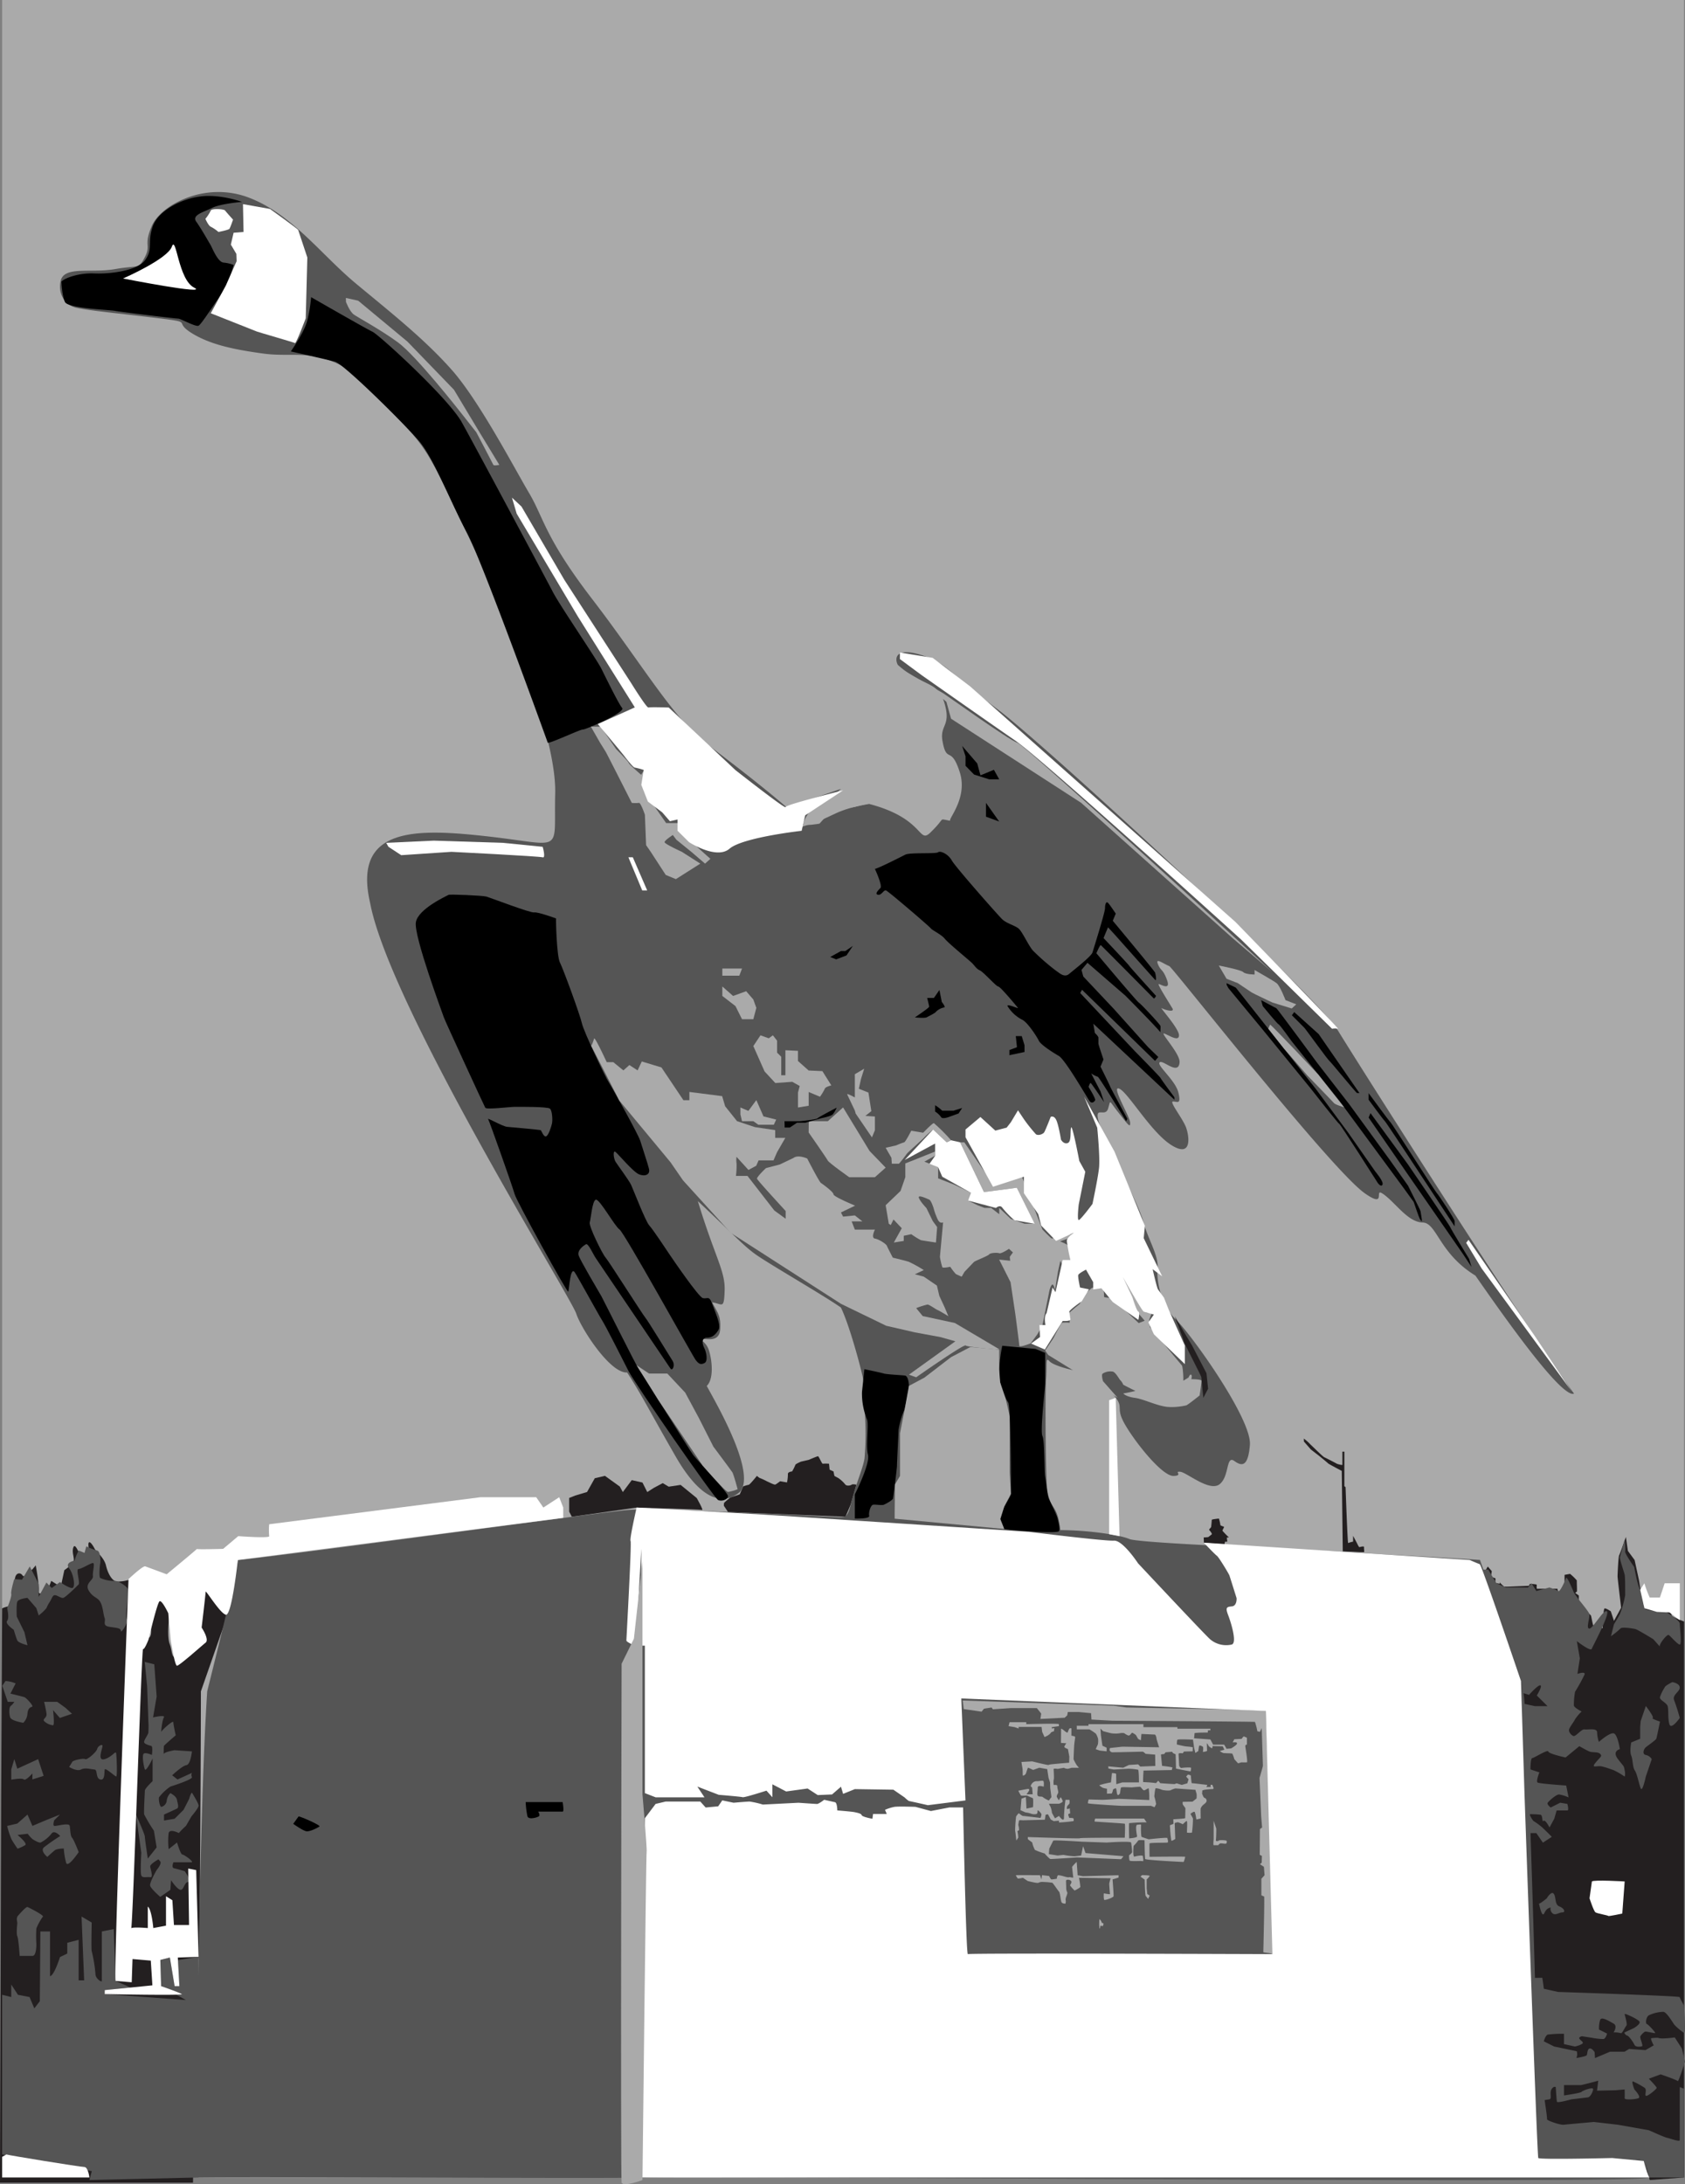 <svg xmlns="http://www.w3.org/2000/svg" viewBox="0 0 613.13 794.45"><rect x="0" y="0" width="613.13" height="794.45" fill="#808080" stroke="none"/><defs><style>.cls-1{fill:#aaa;}.cls-2{fill:#231f20;}.cls-3{fill:none;}.cls-4{fill:#555;}.cls-5{fill:#020202;}.cls-6{fill:#fff;}</style></defs><title>Asset 1</title><g id="Layer_2" data-name="Layer 2"><g id="background_colour" data-name="background colour"><rect class="cls-1" x="0.78" width="612" height="792"/></g><g id="tree_detailing" data-name="tree detailing"><path class="cls-2" d="M.78,585c2.26-1.09,4-.44,4.64-2.82s-.21-5.43,0-7.81,2-2.6,2.82-1.3S13,569.36,13,569.36s1.3,6.94,1.09,9.33,3.25-.65,3.68-1.52a19.45,19.45,0,0,0,.87-2.17l3.47,2.17,1.3-6.07s2.61-1.74,3.26-3-.65-3.25,0-5.2,1.95,1.95,2.6,2.81a2.35,2.35,0,0,0,3,.44c.65-.65-.43-4.12,0-5s1.74,1.3,2.17,2.17,3.47,3.25,4.12,6.07,2.17,5.64,3.91,5.86a14.49,14.49,0,0,0,4.55-.65s1.3,19.3,3.47,20.16,3.69,2,4.34,0-.87-8.67,0-10.62,2.6-2.82,3.69-2.17,3.68-.43,3.25,3.47-1,10,0,12.58.38,5,2.77,5.2,5.2-.43,5.64-2.6-1.74-3.47,0-7.37,2.38-5.64,2-8,.43-4.12,2-7.8,1.52-3.69,2.39-.22,1.51,5.2,3.25,6.94a18.86,18.86,0,0,1,2.82,3.69l-9.54,27.32s-.22,96.94-.87,96.94-2,81.76-2,81.76H0l.43-140.1Z"/><path class="cls-2" d="M207.11,549.84v-5l2.17-.87,4.34-1.3,2.81-5,3.69-.87,5.42,3.9,1.09,2,3.25-4.34,3.9.87,1.74,3.47,2.38-1.52,3.26-1.74,2.17,1.3,4.33-.65,5.86,4.78s2.6,4.55,1.95,4.33-23.81-.86-23.81-.86l-23.59,3.34Z"/><path class="cls-2" d="M263.39,547.67l1.52,2.28,42.72,1.72s1.84-4.15,1.95-4.56,2.05-7.1,2.05-7.1-1.4-.29-1.73,0-1.84.64-2.38-.13a11.49,11.49,0,0,0-2.49-2.29c-.44-.22-1.41-.76-1.41-.76l-.33-1.63-1.41-.65-.22-2.16a15.46,15.46,0,0,0-2.27,0c-.33.1-1.41-2.72-1.74-2.72s-3.36,1.31-3.36,1.31l-2.82.65s-2.06.86-2.06,1.19a16.41,16.41,0,0,1-1.19,2.38s-1.63.11-1.52,1a14.71,14.71,0,0,1-.33,3l-2.49-.44s-1.3,1-1.73,1.2-2.61-1-2.93-1.09a25.74,25.74,0,0,0-2.5-1.19c-.32,0-1.3-.87-1.3-.87s-2.6,3.25-3,3.25a11.56,11.56,0,0,0-2,.59l-1.25,2.88-3.38,1.15s-2.36,1.78-2.36,2.11Z"/><path class="cls-2" d="M438,559.2c0,.15.07,1.92.07,1.92s7.51.72,7.52.49a5.71,5.71,0,0,1,.15-.85s1,0,.86-.11a5.5,5.5,0,0,1-.14-1.45h.72a28.92,28.92,0,0,1-2.35-2.42c-.07-.25.69-1.33.54-1.44s-1.3-.44-1.3-.62a12.72,12.72,0,0,0-.54-2.38c-.11,0-2.6.25-2.6.47s-.18,2.56-.25,2.67-.84.87-.69,1,1.19,1.37.94,1.59-1.12.9-1.27,1A15,15,0,0,1,438,559.2Z"/><path class="cls-2" d="M474.43,523.24a16.48,16.48,0,0,1,2.37,2.11c2,1.91,4.59,4.46,5.08,4.69.8.36,4.27,2.16,4.48,2.31s2.1.65,2.1.43V528h.72v12.55l.44.36s.72,20.46.94,20.32a13.29,13.29,0,0,1,1.8-.51v-2.1l1.38,2.61s.72,1.59.94,1.51,1.73-.5,1.66,0,.15,1.73,0,1.8-7.74-.29-7.74-.29L488.24,535s-4.84-2.53-5-2.75-3.47-2.89-3.47-2.89L477,527.22l-2.53-2.89Z"/><path class="cls-3" d="M505,565.31l2.1-.71s2.75.52,3.47,0,3,.23,3.25,0,1.66-1.31,1.66-1.31-.5-1.68,0-1.63a12.14,12.14,0,0,1,2.17.83l1.3,1.59,4.78.52v1.9Z"/><path class="cls-2" d="M540.16,572.13a15.35,15.35,0,0,1,1.21-2.33l1.45,1.66-.29,2,1.66.65a6,6,0,0,0,0,1.59c.15.08,1.52.36,1.52.36v-.5a18.4,18.4,0,0,0,1.59,1.52,18,18,0,0,0,2,0l7-.29.43-.73s2.53.15,2.46.37a9.77,9.77,0,0,0,0,1.44h7.52s.21,1.16.43,1.09,2.17-.58,2.17-.58v-5.57l2-.36a19,19,0,0,1,2.46,2.39c-.07.21.15,4.12,0,4.12s-.58.43-.58.43l1.3.94v3s4.27,4.05,4.41,4.27.72,3.83.94,3.76a32.08,32.08,0,0,1,3.33.86s.21-6.86.65-7.15,2.31,1,2.31,1l1.16,3.47,2.6-4.77s-1.3-10.7-1.3-11.42.29-7.23.58-7.67,2.45-6.65,2.45-6.65l.73,5.06,2.45,3.33,1.59,7.37,1.45,8.82,5.2,2.89,4-1.88a21.41,21.41,0,0,1,1.3,3c0,.43,4.47,2.17,4.47,2.17V792l-12.49.92L598.12,786s-38.82.22-38.38-1.08-5.93-161.79-5.93-161.79l-.31-10.07s-13.78-40-13.34-40.94"/></g><g id="base_content" data-name="base content"><path id="goose_and_statue" data-name="goose and statue" class="cls-4" d="M22.12,102c1.41-5.31,11.06-2.6,19.74-4.12s8.45.22,10.84-4.34-.65-4.12,2.6-11.49S74.39,65.9,90.22,71.76s26.46,20.71,39.25,31.34,24.94,20.17,34.92,31.44S187,170,192.58,179.43c5.38,9.15,5.71,16.12,23.06,38.68s29.49,43.37,41.35,52.34,21.11,16.19,29.2,23.13c9.55-3.18,9-2.89,19.81-6.65-9.4,8.38-4.77,4.34-14.6,13.88,13-3.76,11.28-6.08,24.87-8.39,20.17,5.27,17.83,14.7,22.26,10.41,5.17-5,3.37-5,5.5-4.63l1.72.34c-.76-.72,6.47-8.31,3.48-17.68-3.17-9.94-4.75-2.92-6.26-11.2-1.11-6.05,3.13-5.41.77-13.67-2.49-8.7-7.74-5.87-17.06-14.17-1.29-2.45-.87-7.09,10.55-2.89,7.59,2.79,9.76,7.15,26.17,19.37,15.93,11.86,115.19,103,123.58,116.75,8.25,13.5,68.22,107.72,85.77,131.85-4.7,1.92-27.81-31.36-35.89-42.94-13.28-8.11-14-19.19-19.2-19.3-5.57-.11-10.23-7.78-14.74-10.62-2.93-1.85,1.73,5.63-6.29,0-12.39-8.71-69.91-82.13-71.14-82.63-2.41-1-5.2-3.25-4.12-.65s1.74,1.52,3.26,5.64-2.39,1.52-3,1.52,4.12,7.37,5,8.89-2.82.54-3.9-.11S429,374,429,376.57s-3.9-.22-5.42-.65,5.85,7.35,5.64,10.41c-.33,4.94-5.82-.72-7.15,0-1.63.86,5.63,6.5,6.72,11.06s-.44,3.25-1.95,3.25,3.56,6.17,4.77,9.54c1.15,3.22,2.2,11.12-5.42,6.29-7.42-4.7-15.62-19-18.87-20.47s3.68,9.84,3.9,12.23-1,.54-4.44-3.8-2.54-4.53-3.58-1.19-5-1.24-3.47,4.56c1.25,4.7,14.74,30.36,16.26,36.43s5.64,12.36,5.21,16.91,1.11,13.5,6.72,18.87,27.65,36.22,26.89,45.54c-.65,8-2.91,7.83-5.64,5.86-3.14-2.28-1.73,5.64-5.42,8.46s-11.93-4.34-14.31-4.56,1.25,1.39-2.39,1.52c-4.2.16-14.2-12.54-17.78-18.87-3.36-5.92-.43-5.85-3.25-9.54s-11.71-9.32-15.18-10-7.89-2.12-8.9-3.26c-1.62-1.84-.87.78-1.3,6.51-.41,5.53-.17,36.47.44,40.34,1.19,7.59,3.58,4.58,4.77,14.53,9.11,0,21,1.51,25.15,3.25s77.86,4.34,84.58,5,23.64,1.3,42.94,2.6c7.34,20.36,13.45,41.86,15.62,47.28s5.85,160.56,6.07,168.94c7.05.86,29,1.08,38.49,2,1.3,7.15.45,5.27,1.3,6.42,1.76,2.36-338-.66-364.51,0-18.63.46-144.87-.43-165.26,0,1.9-46,2.24-132.2,5.17-176.88,11.18-44.67,6.36-27.28,11.18-47.71,27.83-3,131.41-17.35,141.82-18.22s75.47,2.61,77.64,2.61,2.71-1.09,4-6.4,4.34-12.36,4.56-15.29a100.74,100.74,0,0,0,.21-14.31c-.14-2.62,0-11-1-15.47S309,481.82,306,475.6c-5.64-4.05-26.46-16.05-31.08-19.37s-7.74-7-21-19.37c6.29,20.6,10,25.37,9.76,32.53s-.87,4.77-4.55,4.33c1.95,3.69,3.25,4.88,2.93,9.76s-4.88,3.36-6.62,3.58,1.41.33,2.6,4.34,1.63,10.3-.86,12.68c1.19,2.61,18.74,31.44,12,38.61-5.85,4.88-13.88,3.47-23.31-12.91s-12.36-22.44-17.68-30.58c-6.1.4-16.61-15.71-18.54-21.47-2.17-6.46-68.06-112-75-149.45-6.37-27.76,16.91-27,43.37-24,27.57,3.15,23.44,6.4,24-15.62.52-20.36-16.19-61.59-29.42-89.06-15.07-31.28-15.58-34.62-26.57-46.19s-15.18-18-25-21.9-15.94-1.63-25.37-2.93-18.87-3-26-7.48,1.84-3.69-13.45-5.53S32.86,113,28,112,21,106.23,22.12,102Z"/><g id="shrubbery"><path class="cls-4" d="M.78,725.55l3.31.82v-4.55l2.44,3.73,4.22.82,1.74,4.12,2-2.6.2-25.37h3.52v16.26c1.52-.21,3.61-6.94,3.61-6.94l2.66-1.3v-3.9l4.14-1.09V720.3h2l-.94-23.2,3.69,2.17s-.22,9.75,0,10.4a51.22,51.22,0,0,1,1.36,8.25c-.06,1.73,2.33,3.25,2.33,2.6v-18l4.35-.87.63,18.87,5.45,2.38-9.42.94v1.45l29.56,2.17-9-5.06-.29-9.54,3.47-.87,1.73,10.41h1.74l-.53-9.46,7.46-1.23V792l-39.68.92.87-3.22L.78,783.63Z"/><path class="cls-4" d="M67.66,664.13a29.63,29.63,0,0,0-2.6,2.6s-3.25-1.73-3.69,0a25.39,25.39,0,0,0,0,5.86l3.05-2.43s1.29,4.38,1.94,4.38,4.56,2.82,3.26,2.82H63.11s-.87,1.95.22,2.17,3.9,1.08,3.9,1.08,2.81,3.88,1.3,3.9-1.66,3.26-3,2.83-3.29-3.47-3.29-3.47L62,687.38l-3.69,2.56s-3.47-3-3.69-4.12S57,680.18,57,680.18s2-2.38,1.3-3.14l-.65-.76s-3.06,1.73-3,2.6,1.29,4.12,0,3.9-2.81.44-3.24-.65,0-8.24,0-8.24L49.47,660s3.23,7.16,3.23,8,1.08,8,1.08,8L57,671.94,56,665.87A61.62,61.62,0,0,1,52.48,660c-.21-.87.22-7.81.22-8.67s2.82-3.47,2.82-3.47v-8.24s-2.39,5-2.82,3.9-1.08-5-.43-5.64,3,.44,3,.44.44-3.07-.21-3.27-2.39-.64-2.61-1.29,1.3-2.6,1.52-3.47a31.37,31.37,0,0,0,0-4.55c0-.65-.43-12.36-.43-12.36l-.87-8.9,3.47.87L57,617.07l-1.3,7.59s4.62-1.08,3.94,0-1.12,5.86-.91,5.21,4.34-4.34,4.34-3.47.87,4.77.87,4.77-4.27,3.65-4.3,3.89-.18,3.48,0,2.83,3.86-1.3,3.86-1.3l6.34.43s-.48,4.78-2,5-5.2,3.69-5.2,3.69l1.95,1.52,5.25-2.39a1.72,1.72,0,0,0,0,1.52c.39.87-7.2,3.25-7.85,3.47a17.61,17.61,0,0,0-4.13,3.9c-.21.65.22,3.47.87,3.47a2.59,2.59,0,0,0,1.95-2.38A4.57,4.57,0,0,1,62,652.2s2.16,1.09,2.38,2.39.87,2.82,0,3.25S59.68,660,59.68,660v2.17l3.86-.65,3.26-3.25,2-3.91s.77-2.82,1.14-2.17,2.31,3.69,2.32,4.56-2.59,3.9-2.59,3.9Z"/><path class="cls-4" d="M2,611.43a10.75,10.75,0,0,1,3.69.87L3.8,616s4.44,1.08,5.09,1.3,3.47,3.25,2.82,3.47-1.52.43-1.73,2.6a5,5,0,0,1-1.52,3.25s-4.34-.65-4.77-2-.44-3.68.21-4.12A5.68,5.68,0,0,0,5.21,619H2.82l-2-5.85Z"/><path class="cls-4" d="M16.05,619h4.77l3,2.17,2.38,2.17-4.41,1.52L19.3,622s.65,5.53,0,5.53A5.56,5.56,0,0,1,16.05,626c-.65-.86,1.08-1.08.87-2.71S16.05,619,16.05,619Z"/><path class="cls-4" d="M5.21,639.84l1.09,3.47,7.58-3.47,2,6.08-4.09,1.3v-2.17s-2.48,2.82-3.13,2.17-4.56.09-4.56.09v-3.73Z"/><path class="cls-4" d="M2.6,664.13l3.7-.86L10,660l1.8,4.12,4.89-2.06L21.83,660l-2.09,2.06s-.65,1.85,0,2.06,5.42-1.3,5.63,0,.22,3.69.87,4.34,2.39,5.2,2.39,5.2-3.91,5.86-4.56,3.91a26.4,26.4,0,0,1-.86-5.21,9,9,0,0,0-3,.44c-.65.43-3,2.6-3,2.6s-2.68-2.17-1.23-3.47a69.47,69.47,0,0,1,5.93-4.12s-2.09-2.39-3.18-.87a12,12,0,0,1-3.9,3.21c-.65.26-2.41-.86-2.94-1.17a12.13,12.13,0,0,1-1.8-2l-3.71.44s3.68,3,2.81,3.68a13.33,13.33,0,0,1-2.81,1.3s-1.53-2.2-2.18-3.38A30.75,30.75,0,0,1,2.6,664.13Z"/><path class="cls-4" d="M6.3,697.1s3.1-3.69,3.71-3.47,6,3,5.61,3.47a20.4,20.4,0,0,0-2.39,4.33,48.2,48.2,0,0,0,0,5.64c0,.65,0,4.34-1.42,4.34H7.16s-.42-6.29-.86-7.16,0-4.77,0-4.77L6.1,698Z"/><path class="cls-4" d="M26.24,640.93c0-.65,4.12-1.52,4.77-1.09s4.12-2.6,4.34-3.68,1.95-2,1.95-1.1-2.09,5.65.8,4.78,4-3.41,4.19-2,.43,8.32,0,8.32-4-3.37-4.19-2.55.19,4.07-1.6,3.64-.9-3.59-2.11-3.64-3.38-.82-4.9,0-4.33-.92-4.33-.92Z"/><path class="cls-4" d="M28.63,563.94a21.09,21.09,0,0,0-1.52,3.69s-3.69.65-1.95,2.82,2.38,7.15,1.08,7.15-4.41-2.17-4.41-2.17l-3,2.17-1.95-2-2.82,5.21v-4.78l-3.23-6.28L8,574.57l-2.82-.22s-1.31,4.34-1.09,5.42S2.6,584.9,2.6,584.9s.87,3.55,0,4.63S5,592.78,5,592.78s.88,3,1.31,3.91S10,598.42,10,598.42l-1.12-4.77L6.1,588s-.23-4.34.2-5.42S10,581.18,10,581.18l3.22,3.72.87,2.68a18.25,18.25,0,0,0,2.82-2.68A11.29,11.29,0,0,1,18,582.81c.87-1.3,1.09-2.61,1.95-2.61s2.17,1.09,3,1,5-4.23,5.64-4.88-1.09-5.64,0-5.64,4.37-2.17,5.22-2.17-.2,3.26,0,4.78-3.05,2.6-1.54,5.2,3.16,2.39,4.19,4.12,1.09,4.55,1.6,5.86-1,2.82,1.8,3.25,4.13.43,4.13,1.52,3.08-3.66,2.19-4.32,1-10.21.16-11.3-3.66-2.82-4.74-2.6a12.23,12.23,0,0,1-5.14-1.08c-.5-.44-.16-4.56,0-5.21s.15-4.55-1.15-4.77a20.75,20.75,0,0,1-3.9-1.52l-.65,2.39Z"/><path class="cls-4" d="M541.52,570.88l3,5,3.47,1.52h8l1.3-1.52,1.74,2.82,4.77-1.3a23.81,23.81,0,0,1,3.25,1.3c.65.43,2.6-4.12,2.82-4.77s1.73,2.66,2.6,4.8,5.64,7.12,5.86,8.42-1.3,5.21,0,5.21,5.2-7.16,6.39-6.29-5.09,12.58-5.53,13.66-5.42-2.82-5.42-2.82l1.09,6.29-.87,5.64s3-1.08,2.6.22a67.11,67.11,0,0,1-3.47,6.29,28.05,28.05,0,0,0-.43,5c.21.86,2.82,2.16,2.82,2.16a17.79,17.79,0,0,0-2.39,2.82c-.22.65-1.95,2.82-2.17,3.69s.65,2,1.52,2.39,3-2.61,4.12-2.39,4.56-.65,4.56,1.08a11.33,11.33,0,0,0,.65,3.47s4.33-3.9,5.63-3,2,5.64,2,5.64-3,.65-.65,3.68,2,2.17,2.38,3.91,0,2.38,0,2.38a26,26,0,0,0-4.12-2.38c-1.3-.44-2.38-.87-4.12-1.3s-4.12.86-2.38-1.31,2.6-2.38,1.73-3.25-2.82-.43-3.9-.87-3.69-1.95-3.69-1.95l-5,4.12s-6.07-1.3-6.29-2.17-5.2,2.39-5.85,2.39-.65,4.12-.65,4.12l3.25,1.08s-1.3,3.24-.65,3.68,10.41,1.1,10.41,1.1l.87,4.33a13.16,13.16,0,0,0-3.47-1.08c-1.09,0-3.69,2.38-4.12,3s1.08,1.74,1.08,1.74l3.47-1.74,2.6.44s.65,2.38,0,2.38h-3.91l-.86,3-1.73,3.18s-1.52-3-2.17-2.39-.22-2-1.09-2.24a30.55,30.55,0,0,0-4-.19,8.94,8.94,0,0,0,1.38,2.43,27,27,0,0,1,3.25,2.39c1.52,1.44,3.47,3.4,3.47,3.4l-3.25,2.12-2.38-3.46h-2.23l0,1.54-1.77-42.31-1.44-6.47,4.95,1.06h4.56l-3.91-3.88s2.17-3.47,1.3-3.69-4.12,3.47-4.12,3.47l-2.15-.65-6.62-21.14-8.37-23.75Z"/><path class="cls-4" d="M591.18,560c-.22.65-1.52,5.63-1.73,6.29s1.51,5.42,1.73,6.5.17,6.29.19,7.37a35.73,35.73,0,0,1-1.94,6.94c-.42.87-2.15,3.69-2.15,3.69l-1.09,4.34a28.17,28.17,0,0,0,3.47-2.82c.44-.65,4.56,0,5.43.22s6.5,3.68,6.5,3.68,3.12,3.47,2.43,2.82,2.56-4.77,3.21-4.34,3.2,3.47,4,3.47,0-6.28,0-7.59-4.89-4.17-4.89-4.17-7.77-.5-8-1.46-.65-5.64-1.52-6.73-2.17-8.24-2.17-8.24-3.52-5-3.28-5.64A22.28,22.28,0,0,0,591.18,560Z"/><path class="cls-4" d="M598.88,620.52s3.15,4.1,2.49,4.34,2.65,1.32,2.65,1.32-1.13,5.77-1.34,6.25-3,2.43-3.8,3.08-1.41,2.6,0,2.82a3.28,3.28,0,0,1,2.15,1.51l-2.15,6.29s-1.22,5.86-1.86,4.34-1.28-5.2-2.15-6.51-.67-3.9-1.31-5.42,0-4.77,0-4.77l3.26-1.34v-4.3L597,626Z"/><path class="cls-4" d="M560,692.4c.65-.07,2.82-1.93,2.82-1.93s1.7-2.92,2.59-1.61.23,3.9,2,4.55,2.38,2.17,1.08,2.17-2.78,1.52-3.88,0,.41-2.17-1.11-1.52-1.52,2.65-2.17,2.19S560,692.4,560,692.4Z"/><path class="cls-4" d="M605.71,613.82c0-.65,2.82-2,2.82-2s2.69.43,2.69,2-2.91,2.67-2,4.7a66.34,66.34,0,0,1,2,6.34s-3.12,4.5-3.77,2.26-.22-5.32-.65-6.6-3-2.15-2.78-3.23A14.73,14.73,0,0,1,605.71,613.82Z"/><path class="cls-4" d="M561.18,719.36c.15.44.58,4,.58,4l5.2,1.16s44.26,1.44,44.26,1.88,1.56,2.89,1.56,3.32.79,10,0,9.69a20.38,20.38,0,0,1-3.45-2.89c-.44-.44-2.75-4.63-4.05-4.77A13,13,0,0,0,600,733c-1.05.58-1.34,3-.76,3.18s3.47,3.34,3,3.33-3-.58-3.47-.58-1.59,1.16-1.88,1.73,1.16,3.47.58,3.62-2.31.43-2.75-.58-2.16-3.32-2.6-3.32-1.3-1-.94-1.16,3.4-1.59,3.4-1.59,2.46-1.45,2-2.31-5.49-3.19-5.42-2.75,1.09,3.76.65,4.19-1.59,3-2,2.75a9.73,9.73,0,0,0-2.65-.29s1.54-2.31,0-3.18-4.29-2.6-4.87-1.45a9.55,9.55,0,0,0-.43,3.62l2.92,1.44s-.47,1.88-1.33,2a23.19,23.19,0,0,1-4.05-.44l-3.76-.58s-1.45.29-.87,1,1.59,1.15,1,1.73a8,8,0,0,1-2.74,1l-3.94-.87v-3.76a46.33,46.33,0,0,0-5.89.29c-.87.29-1.45,2.45-1.45,2.45l3.76,1.89,8.24,1.73a3.72,3.72,0,0,1-.14,2.46s3.47-.58,3.75-1,.15-2.16,1-2.45,1.88,1.3,1.88,1.3l.14,2.17,5.49-2.32h5.28l1.66-1,5.93.43,3-1.73s-1.3-2.46-.87-2.6a16.12,16.12,0,0,1,2.46-.15c1,.58,6.07-.14,6.07-.14L612,745.1l1.13,4.77s-2.36,7.52-2.65,7.08-6.21-2.46-6.21-2.46l-4.3,1.59s2.85,2.9,2.85,3.33-3.33,3.18-3.9,2.89.43-2.17-.44-2.89a29.52,29.52,0,0,0-4.19-2.31c-.87-.44.43,2.89.43,2.89s2.61,2.74,1.45,3.18-5.06.72-5,0,0-3.18,0-3.18l-3.4.29-6.65.14.44-3.61s-5.93,1.59-6.36,1.59H569.1v3.76s6.11-.87,6.39-1.3,4.2-1.88,4.2-1-1,2.89-1.88,3-6.07.73-6.07.73-5.06,1.44-5.21.86-.43-5.35-.43-5.35-.83-.43-1.57.87.27,3.47-.75,3.61-1.73.29-1.73.29,1,6.51.87,6.94,4.7,2.17,6.18,2,10.88-1,10.88-1l8.67,1,11.32,2s5.74,2.6,6.61,2.75,4.64,1.59,4.64.86V759.12l1.56.58V792H600.29c-.33,0-1.27-4.36-1.36-4.9s-2.21-1.68-2.21-1.68L560,784.28s-1.48-60.59-2.09-60.87,0-4,0-4Z"/></g></g><g id="black_shadow" data-name="black shadow"><g id="dark_feathers" data-name="dark feathers"><path class="cls-2" d="M427.45,478.78l6.36,10.7,5.2,10,.58,5.64-1.73,3.32s-.73-7.08-.73-7.52-6.36-12.57-6.36-13S427.45,478.78,427.45,478.78Z"/><path class="cls-5" d="M446.31,357.59l3.37,1.63L478.74,396l11.71,15.81,10,14.31s3.15,3.69,2.61,4.77-1.74-.65-1.74-.65-13.66-21.47-14-21.47S477.54,396.67,477,396l-17.89-21.93L447,359.43l-.65-1.19Z"/><path class="cls-5" d="M458.89,363.77s5.21,2.82,5.53,2.93,14.75,19.73,14.75,19.73l11.93,15.4,14.53,19.95,6.72,9.47s4.55,9,4.55,9.29.66,3.47.44,3.58-.54-.54-.76-.87-2.17-6.07-2.17-6.07l-3.69-5.1L487.3,400.31,470,378.73s-4.33-6.07-4.77-6.18-5.75-6.61-5.75-6.61Z"/><path class="cls-5" d="M470.93,368.11l8.89,8,14.86,21.47h-.87c-.33,0-9.76-11.6-10.09-11.71s-8.61-11.49-9-11.93-4.64-4.66-4.64-4.66Z"/><path class="cls-5" d="M498.69,404.87l13.55,18.54s15.51,22.66,15.51,23,6.83,11.49,6.83,11.49l.87,2.93-3.15-4.77-19.84-28.63L498,406.49Z"/><path class="cls-5" d="M498,397.6s7.7,10.52,8,10.63,16.37,25.37,16.81,25.7,6.5,9.46,6.5,10.2v1.94l-15.66-23.74s-9.49-14.43-9.82-14.64S498,400,498,400Z"/><path d="M22.34,102.45c1.08-1.31,6.5-3.26,11.93-3s15.83-.87,18.65-5,.65-6.07,2.6-11.93S65.93,72.3,73.09,71.43s15,2,15,2-7.81.65-10.84,2.16-7.59,2.61-5.86,5S75.9,87.92,76.56,89s2.6,6.29,4.77,6.51a13.64,13.64,0,0,1,3.68.86s-2.17,7.81-3.68,9.55-8,12.14-9.11,12.57-6.51-2.6-7.38-2.6-20.6-2.38-23-2.82-17.14-.87-18.22-3.25S22.34,102.45,22.34,102.45Z"/><path d="M105.83,127.82c.44-.65,4.72-6.81,5.86-10.84a51.64,51.64,0,0,0,1.52-8.9s20,11.5,22.33,12.58,27.55,24.07,32.53,33,30.58,56.82,33.18,61.8,15.84,24.29,17.57,27.76,6.29,12.8,7.59,14.32-13.66,8-14.31,7.8-12.58,5.42-12.8,4.77-23.85-66.14-29.49-76.55-11.93-26.89-17.35-33.18-27.33-28-30.58-28.84S105.83,127.82,105.83,127.82Z"/><path d="M202.34,334.06c-.11.33.22,13.77,1.41,16.05s7.37,19.19,8,22.12,8.46,19.41,9.65,21.25S232.27,412.57,233,415s2.6,7.92,3.14,10.09-1.41,2.92-3.58,2.06-7.48-7.27-8.56-8.14-.76,2.39,0,3.58,4.87,6.73,5.63,8.35,5.28,13.34,6.6,14.75,6.63,9.43,7.5,10.73,10.41,15.29,12,15.73,2.27-1.09,3.36,1.95,3.36,7.81,2.38,9.54-2.27,2.93-4.23,2.93-1.84,2.06-1,3.68,1.41,4.88.11,5.53-2.06.44-3.26-1.19-25.8-46.08-27.65-47.38-7.37-11.39-8.67-10.85-1.74,6.83-2.17,8.24,4.66,11.61,5.75,12.8,13.33,20.49,14.42,21.79,8.67,13.78,9.87,15.62,0,4-.65,3S217.74,459,216.76,457.57s-2.71-5.53-3.58-5-3.25,2.17-2.6,4.12S218,470,218.82,471.45s12.69,25.31,13.66,26.59,18.65,29.79,19.85,31.31S265,543,264.9,544.2s-2.16,2-3.57,1.41S231,503.22,228.69,498.66s-8.35-16.48-9.54-18.32-9.33-16.7-10.09-17.68-1.3.54-1.63,2.61-.43,3.79-.65,4.55-18.86-33-19.51-35.46-9.22-26.67-9.65-27.32,5.31,2.71,6.94,2.82,11.81,1.08,12.14,1.19,1.08,2.6,2,2.28,1.95-3.69,2.17-4.78.11-4.55-.76-5.31-11.17-.65-12.9-.65-10.2,1.08-10.63.33-14.64-31.56-15.07-32.86-11-29.6-10.19-34.59,11.6-9.76,11.92-10,12.26.22,13.77.65,16,6,17.35,5.75S202.34,334.06,202.34,334.06Z"/><path d="M318.36,316.06c2.17-.65,9.33-4.34,11.06-5.2s11.06-.22,11.93-.87,3.69.65,5,3,16.48,19.52,18.22,21.26,5,2.38,6.28,3.68,3.47,6.08,5,7.81a80.75,80.75,0,0,0,8.46,7.37c1.3.87,3,2.61,4.77,1.09s8-6.29,8.46-7.81,4.55-14.53,4.55-16.05.44-2.6,1.09-1.95,2.82,3.91,2.82,3.91l-1.09,2.6s15.18,18.21,15.4,18.87.65,3.25,0,2.6-14.53-16.27-14.53-16.27l-2.6-2.82-1.63,3.91s9.22,9.76,9.33,10.08,9.77,10.95,9.77,10.95-.56,1.2-.88.87-18.87-19.08-19.19-19.3-1.63,2.93-1.63,2.93,14.53,17.35,15.5,18,7.7,7.91,7.81,8.45-.11,2.82,0,2.39-12.79-13.45-12.79-13.45l-13.77-11.92-2.17,2.6.65,2.38L405.33,367l12.36,13.78,3.79,3.68-1.19,1.41L393.72,360l-.65,1.19,19.74,21s9.39,9.55,9.46,9.87,5.07,7.05,5.07,7.05V400l-29.5-27.65.55,3.36s1.3,1.19,1.3,1.73v2.17c0,.33,1.84,5.75,1.84,5.75l-1.08,2.6s3.36,6.72,3.47,7.16,6.29,11.82,6.29,11.82l-.44.87s-9.76-15.94-10.3-16.16a10,10,0,0,1-2.38-1.19c-.22-.33,3.36,6.5,3.36,6.5l1.3,3.91s-4.56-6.84-4.88-6.94-.76,1.41-.76,1.41,2.71,4.33,2.38,4.87-1.19,1.41-2.06.22-8.78-15-11.16-16.37-6.62-4.12-7.27-5.53-4.23-6.94-6.18-7.7a13.44,13.44,0,0,1-5.2-4.88c-.44-1.08,4.12,1.08,3.79.65s-6.4-7.76-7.16-7.78-5.31-5.23-6.72-5.88-1.84-1.74-3-2.82-8.56-7.16-9.75-8.68-4.67-3.14-5.1-3.79-15.4-13.45-16.27-13.77-1.62,1.83-2.92,1.57,0-1.57.86-2.44S318.36,316.06,318.36,316.06Z"/><path d="M364.7,489.48l12.14,1.16,3.47,1.44v11c0,1.59-1.88,17.5-1,19.23s.58,12.72,1,14.89.73,6.36,1.31,7.81,2.74,5.49,3.18,7.23.86,3.47.57,4.63-19.08-.44-19.95-.73-1.15-.72-1.44-3.61,3.9-7.95,3.9-9.25,0-31.23-1-33.11a21,21,0,0,1-2.91-7.38C362.82,498,364.7,489.48,364.7,489.48Z"/><path d="M314.53,498s6.22,1.3,7.09,1.59,6.36.58,7.66.73,1.73,3.75,1.3,5.49-1.16,6.65-1.74,7.52a30.22,30.22,0,0,0-1.88,6.79c0,.87-.57,11.57-.57,12.87s-1.3,11.28-1.45,12-2.6,2-3.32,2.31-3-.14-3.91,0-1.73,2.89-1.44,4.05-5.21,1-5.21,1v-8.82s5.64-11.13,4.77-14.45.44-11.43-.43-13a24.84,24.84,0,0,1-1.74-9.83Z"/></g></g><g id="dark_gray_shadow" data-name="dark gray shadow"><path class="cls-1" d="M216.22,377.65c.65.22,4.55,8.68,4.55,8.68h2.39l3.68,3,2.17-1.95,3,1.95,1.52-3.25,7.15,2.17,8,11.92h2.17v-3l11.92,1.52,1.09,3.68,4.34,5.43,6.5,2.16,7.38,1.09v2.82h3.68l-3,5.2-1.31,3h-5.42l-.86,1.95-2.82,1.52-4.34-4.77a8.27,8.27,0,0,0,0,2.38,27.41,27.41,0,0,1-.22,4.56H272l9.76,12.58,4.12,3v-2.82s-10.19-11.06-10.41-11.71,3.26-3.9,3.26-3.9l5-1.3,5-2.39c1.74-1.3,5,.22,5,.22s4.34,8.46,5,8.89,4.55,3.25,4.55,4.12,7.88,4.12,7.88,4.12L306,441l.78,1.51,4.28-.43,2.75,2.17H309.9l1.16,3h7.3s-1.52,3,0,3.25,4.12,2,4.34,2.6,2.17,4.34,2.17,4.34,4.59,1.08,5.87,1.52a49,49,0,0,1,5.41,3l-3.26,1.52,3.26.87,4.77,3.25.86,3.69,2,4.33,1.3,3.11s-3.26-2-3.91-2.24-3-2-3.68-2a31.48,31.48,0,0,0-4.12,1.3l2.38,2.89,11.71,2.53,16.17,9.55h-1.85s-9.76-.8-10.41-1.38-18,11.57-18,11.57L330.74,500l16.9-12.14-5.42-1.52-9.33-1.73-10.41-2.39-16.48-8-40.12-25.81-17.35-19.08L244,422.76l-18.65-22.47s-10.48-20.42-10.29-20S216.22,377.65,216.22,377.65Z"/><path class="cls-1" d="M294.29,407.8h6.94l5.55-5,9.63,15.83,5.86,6.07-3.91,3.47H309s-7.38-5.2-7.81-6.07-6.94-10.19-6.94-10.19Z"/><path class="cls-1" d="M274.12,380.47l2.6-3.9,3,1.08,1.52-1.08,1.52,1.95v4.34l1.51,1.51v6.73h1.52V382l4.56.21v3.69l3.9,3.47,5,.22,3.25,5.2s-2.17.49-2.38,1.22a19.88,19.88,0,0,1-1.74,2.9l-4.12-1.73v5l-3.9.65v-5.42L291,395l-2.71-1.52-6.18.44-3.91-4.23Z"/><path class="cls-1" d="M314.46,388.71l-3.4,2v8.46s-3.11-1.73-2.78-1.08,2.78,5.85,2.78,5.85l.3,1.09,5.92,8.67,1.08-2.6v-5l-3.47-.22,2.17-1.73L316,397.39,312.51,396l.8-3.6Z"/><polygon class="cls-1" points="262.84 358.81 266.75 362.25 271.52 360.53 274.12 363.55 275.21 366.59 274.12 370.71 270 370.71 267.62 365.94 262.84 362.25 262.84 358.81"/><polygon class="cls-1" points="262.84 352.28 270 352.28 269.02 354.88 262.84 354.88 262.84 352.28"/><path class="cls-1" d="M322.27,438.37l5.42-5.2,1.73-5v-5l10.85-4.33v1.51l-3.91,2.17,5,1.95v4.12l6.07,2.39,5.86,2.82-1.09,2.82,3.47,1.73,2.61,1h2.38l2.94,2.28v-2.28l4.22,4,5,1.74h3.63L370,432l-11.93,1.62-8.68-18.11h1.52l10.2,14.81,10.84-2.12,7.37,19s3,3.14,3.36,3.25,8.46-1.84,8.46-1.84.33,1.3,0,1.19a53.36,53.36,0,0,0-5.42,1.73s2.71,1,2.82,1.52,1.52,5.32,1.19,5.32h-1.84s-.22,1.95-.76,1.95-1.3-1.74-1.3-1.74l-.87,4-1.08,6.73s-.44-2.39-1-2.06-1,2.06-1,2.06l-2.6,12.9-1.84,3.15-2.39,3.25s-4.15,1.62-4.15.9-1.45-11.56-1.45-11.56l-1.73-11.57-4.15-8.24,4,.43-.14-1.44,1.15-1.59-1.44-1.31s-2.79,1.88-3.57,1.6-3.23-.15-3.66.43-5.06,2.31-5.5,2.75-3.47,3.61-3.47,3.61l-1,1.74s-1.73-.73-2.17-1a22.1,22.1,0,0,1-2-2.6s-2.6.58-2.89.15a26.86,26.86,0,0,1-.87-3.76l1.16-12.58s-1,.72-1.88-.87a24.26,24.26,0,0,1-1.59-4.3s-.87-2.78-1.59-3.07-4.2-2-3.76-.67,2.75,3.74,2.75,3.74l2.31,4.73,1.59,2.17-.43,5.64s-4.92-.72-5.5-.87a29.39,29.39,0,0,1-3.47-2.16l-2.75.57v1.88l-3.61.58,2.89-5.2-3-3.18-1,2-.72-.43Z"/><polygon class="cls-1" points="269.42 405.34 269.42 402.81 272.31 404.07 275.21 400.13 277.81 406.06 282.44 407.22 281.57 409.1 275.93 409.1 274.12 407.8 270 407.8 269.42 405.34"/><polygon class="cls-3" points="269.42 398.83 270.87 396 272.75 397.42 271.59 398.83 269.42 398.83"/><path class="cls-1" d="M380.31,491.22l3-4.49s2.75-5.49,3.18-5.63a16.6,16.6,0,0,1,2.75,0v-3.76l2-1.74,1.62-1.3,1.88-3.61,2.46-2.17s3.18-1.3,4,0,.29,3.18.72,3.32a24.16,24.16,0,0,0,2.75.29l9.68,9.11,2.17-.87-2-2.31-2.6-3.61-3.76-10.85s5.64,9.26,6.36,10.56,2.31,3.18,2.75,3.25a16.35,16.35,0,0,0,1.88,0l-1,2.67.29,2.61s11.14,13.44,11.57,13.88.58,4.48.58,4.48v1.15l1.88-1.15s.58-1.45,1-1,0,1.59,0,1.59,3.67,0,3.72.57-.68,5.35-.68,5.35-4.49,3.62-4.92,3.62a23.42,23.42,0,0,1-6.22.58c-3.9-.15-9.11-2.89-12.43-3.33s-4.21-1.59-4.21-1.59,4.79-.87,4.35-1-4.35-2.17-4.35-2.17a5.24,5.24,0,0,0-1-1.59c-.43-.29-1.59-2.75-2.74-3.18a5.27,5.27,0,0,0-3.76.72c-.58.44.14,2.75.14,2.75l5.35,6.07-25.3-15.61Z"/><path class="cls-1" d="M322.27,417.48l3.83-.87a26.87,26.87,0,0,1,2.89-1.12c.43,0,2.6-4.22,2.6-4.22l4.34.72s3.47-3.62,3.9-3.47a61.71,61.71,0,0,1,6.22,6.21,8.2,8.2,0,0,0-1.59.76l-4.92-4.66a35.35,35.35,0,0,0-3.18,2.82c-.14.36-6.36,5.71-6.5,6.15a43.5,43.5,0,0,1-2.75,3.47h-2.6l-.15-2.17Z"/><path class="cls-1" d="M231.66,496.59l4.51,3h6.65l6.51,6.94,4.91,9.11,5.35,10.55s6.51,8.68,6.94,9.4,1.88,6.07,1.88,6.07a16.47,16.47,0,0,1-3.5,1c-.91,0-9.28-9.65-9.28-9.65l-16-23.66Z"/><path class="cls-1" d="M215,264.3h3.56l5.64,8.17s4.34,4.34,4.56,5,4.55,4.34,4.55,4.34l1.08-1.74v7.81l8,11.49H247s2.39,3.69,2.39,4.34,9.11,8.67,9.11,8.67l-1.95,1.74-5-4.29-5.42-4.39-1.31-1.73s-3,1.95-3,2.6,6.29,3.52,6.29,3.52l6.72,4.29-8.89,5.64-3.69-1.52-5.47-8.41-1.68-2.43-.44-11.06s-1.52-4.49-2.17-4.31a12.11,12.11,0,0,1-2.6,0s-9.11-18-9.54-18.68-2-3.2-2-3.2Z"/><path class="cls-1" d="M306.78,287.22s12.88,5,11.58,4.8-7.37,1.49-7.37,1.49l-8.46,1.3-4.34,4.77s-5.85,1.08-5.85,0,2.6-6,5.64-7.56S306.78,287.22,306.78,287.22Z"/><path class="cls-1" d="M329.21,244.06c.21.65,15,10.63,15.18,11.28s1.67,6.07,1.67,6.07L393.4,292l55.08,49.2L463,353.58s-89.78-82.52-92.82-83.44-26.24-17.62-27.1-18.06S329.21,244.06,329.21,244.06Z"/><path class="cls-1" d="M443.49,351.19s8,1.52,8.9,2.39,4.12.87,4.12.87v-1.63s6.72,3.79,8,4.77,3.25,6.18,3.25,6.18l3.91,1.52-1.63,1.52L463,364.64s-6.94-3.25-7.59-3.69l-5-3.36L446.31,356Z"/><path class="cls-1" d="M462.15,372.66c1.3.87,17.5,18.14,17.5,18.14s9.6,12.16,9.49,12-3.14-.87-3.79-1.63-9.71-10.08-9.71-10.08l-8.52-9.8-5.62-7.12Z"/><path class="cls-1" d="M350.31,618.52l54.87,1.88,4.63.65,39.1.75,11.72.48s2.89,88.91,2.38,88.48-3.32-.51-3.32-.72.5-20.17.29-20.24-1-.44-1-.44v-6l1.16-1.3L459.9,679l-1.44-.94.65-.58.07-2.45-.79-.37.07-9.39.79-.58s-.36-4.19-.36-4.41-.58-13.59-.58-13.59,1.23-4.19,1.23-4.41-.43-13.74-.43-13.74l-.65,1.38-.94-.22a23.32,23.32,0,0,0-.87-3.4c-.22-.14-51.9-.43-51.9-.43l-7.59-.43-.15-2.32-4.7-.43h-3.75l-.22,1.23-.94.86-8.82.44.29-1.95-1.59-2h-9.47l-6.51.44-.5-.65-2.75.43-.87,1.08-6.5-.94Z"/><path class="cls-1" d="M391.81,627.7h4.26v-.58h20v1.08h12.36v.58h12v.58h-.87l-.07.8s-4.84,0-4.84.29-.15,1.8-.15,1.8l5.93.44,1,1.88h4a16.7,16.7,0,0,1,.87,1.51l1.66-.14s2.31-1.3,2.17-1.88-1.59-.29-1.59-.29l.58-1.16,2.67-.14s.72-1.08.94-.87,1,.29,1,.58v2.39s-.65-.08-.58.65.94,5.71.58,5.78a19.1,19.1,0,0,1-2,0l-1.23.36-1.37-1.52a9.39,9.39,0,0,0-.73-2c-.21-.14-2.82-.14-3.25-.22a4.82,4.82,0,0,1-1.3-.72l1.66-.5-.58-1.23-3.68-.08s-.08.87-.29.8a8.92,8.92,0,0,1-1.09-.72s-.72-1.38-.72-1,.07,2.42.07,2.64-1.52.43-1.52.43a7.23,7.23,0,0,0,.08-1.8c-.15-.22-1.3-.87-1.45-.37s-.29,1.81-.29,1.81l-1.08.72s-.51-2-.51-2.24-.36-2.6-.36-2.6-5.57-.29-5.71.07a7.85,7.85,0,0,0-.15,1.67,33.63,33.63,0,0,0,3.33.72,21.4,21.4,0,0,1,2.46.29L434,637l-3.19.07-.43.65s-1.52-.21-1.52.22.22,4.05.22,4.27.58.94.79.86,3.62-.42,3.55,0-.08,1.22-.29,1.22-5.21-1-5.21-1l-.14-5.2-.94-.44-.36-.5-2.39.21s-.43.73-.65.65a3.36,3.36,0,0,0-1,.15l.4,4.12s3.94.43,3.79.65a3.16,3.16,0,0,0-.22.87L416.1,644s-.29,4.34-.07,4.2a43.14,43.14,0,0,1,4.62.36l.8-.87a9.52,9.52,0,0,1,.72.87c0,.07,5.2.36,5.2.36l.8-.29.87.29,1,.29,2-.58.44-1.45-.87-1,.65-.72s1.16.14,1.08.51a20.65,20.65,0,0,0,.29,2.6l1.45.14,4.26.51s-.5.87-.21.79a9.39,9.39,0,0,1,1.44,0s-.21-.8,0-.8.65-.15.65.14.8,1.38,0,1.38-3.83.21-3.76.65a2.38,2.38,0,0,1-.07.94s.51,1.52.87,1.59a1.11,1.11,0,0,1,.8,1.08c-.08.51-.29.72-1,1.3a3.31,3.31,0,0,0-1.15,1.45c-.08.29,0,3.69,0,3.69l-1.59.36s-.37-2.82-.73-2.82-1.44.65-1.37.87a16.55,16.55,0,0,1,.87,1.59,40.23,40.23,0,0,1-.36,5.13,5.22,5.22,0,0,1-1.81,0c-.07-.15.22-4.12-.07-4.19s-1.45,1.15-1.45,1.15a11.69,11.69,0,0,0-1.81-.72,6.42,6.42,0,0,0-1.15.29l.21,5.78s-1.23.87-1.44.58a54.08,54.08,0,0,1-.51-5.57l1.3-.5-.07-1.67s4.34-.21,4.34-.43.07-3.61.07-3.61l-.94-1.3s-.22-1,.07-1l3.47-.07,1.45-1.16a7.63,7.63,0,0,0,0-1.8A8.76,8.76,0,0,1,435,651l-7.3-.51a9.22,9.22,0,0,0-1.88.72,8.86,8.86,0,0,1-3-.21,7,7,0,0,0-2.28-.58c-.29.14-.51,3-.51,3a20.69,20.69,0,0,1,.65,2.75c-.07.22-.57,1.16-.57,1.16l-1.31-.51H408s-12.07-.65-12.14-.94a4.66,4.66,0,0,1,.29-1.37l5.13.14s5.41-.29,5.41-.36,11.5.43,11.5.43v-1.59a19.4,19.4,0,0,0-.21-2.6c-.15-.29-1.3.73-1.74.65s-1.15-1.3-1.37-1.3-2.31.15-2.82.22-3.9-.22-4.12.07-.29,2.17-.51,2.31-.37.58-.73.37-.42-2.39-.64-2.39-1.09.22-1.09.65a3.8,3.8,0,0,1-.43,1.23l-1.73.07v-1.81a6.61,6.61,0,0,1-1.74-.43c-.22-.22-1.08-.65-1-.87a33.08,33.08,0,0,1,4.19-1l.36-3.39s1.52,0,1.52.37.07,3.68.07,3.68l2.17-.66h6.07s0-4.4-.32-4.62a22.63,22.63,0,0,0-3.43-.36s-5.14.29-5.35.29-2-.36-2-.36l-.07-.79,5.42.5,2.1-1,3.36-.22.76.8,5.49-.22-.07-4.12-3.47-.29s-.79-.79-1.08-.79-11,.29-11.28.21-.72-.58-.72-.58-.08-.86.14-.93,4.55-.51,4.55-.51l13.31.22s-.94-2.82-.94-3.11-.29-1.52-.65-1.52-4.85-.22-4.85-.22l-.21,2.32-1-.51-.83-1.45s-1.16-.86-1.38-.79-.65.94-1.15,1-1.74-.87-1.74-.87a5.28,5.28,0,0,0-1.8.08,10.81,10.81,0,0,1-2.61,0c-.36,0-3.25-.8-3.25-.8l-.94-.94s.15,2,.15,2.24.57,4,.57,4l1.52.72V637l-2.53-.29-1.44-.5.79-1.74a7.07,7.07,0,0,0,.07-2,6.85,6.85,0,0,0-.79-1.88,17.28,17.28,0,0,0-2.39-1.59h-4.55Z"/><path class="cls-1" d="M367,627.84a14.28,14.28,0,0,1,.36-1.44h6.08v.72s11.78-.36,11.85,0a2.14,2.14,0,0,1,0,.72l-2.6.36.14.58s.87-.5.8,0-.15.94-.15.94-1,.22-1.15.58-1.16,1-1.16,1l-1.08.51-.87-1.88-.22-1.81h-8.38l.07.58-1.52-.51L368,628Z"/><path class="cls-1" d="M386.1,628.78c.21-.14,1.44.94,1.44.94s.87.65.94.44.58-1.39.58-1.39.8-.45.8,0v2.54s1.37.15,1.37.51-.29,2-.36,3-.22,4.77-.22,5.06a14.7,14.7,0,0,0,1.16,2.17l.79.94h-2.67l-1.3.36a3,3,0,0,1-1.52-.36l-2.24.39s-1.38-.19-1.45,0,.22,3.59,0,3.88a6.49,6.49,0,0,0,0,2s1.39-.22,1.31.43.51,2,.29,2.46-.65,1.16-.43,1.52.79,1.37.75,1.16.62-1.16.62-1.16,1,1.37.65,1.74a4.09,4.09,0,0,1-1.27.65h-3.64a3.68,3.68,0,0,0,.5,1,7.76,7.76,0,0,1,.58,2.31l1.09,2,1.47-.87s1.85,2.67,1.82.5a57.17,57.17,0,0,1,.54-6.36h1.44a4.2,4.2,0,0,1,0,1.38c-.14.21-.86.86-.86,1.08s-.29.87.14.87.94-.36.87-.07a9.78,9.78,0,0,0,.14,1.66s-.79.14-.72.5a10.88,10.88,0,0,0,.36,1.16s1.59-.07,1.59.29.15.65-.07.87a49.24,49.24,0,0,1-5.25.5v-.65l-1.91.15-1.08-.58-1-1.88s-.94,0-.94.36-.22,1.59-.22,1.59l-8,.22s-1.31-.15-1.38.07-.29,1.59-.29,1.59a6.63,6.63,0,0,1,.29,1.88c-.14.22-.58.29-.58.51a11.36,11.36,0,0,1,.29,2.24l-.72,1.07s-.29-3.17-.43-3.53a52,52,0,0,1,.36-5.21s.79-1.22,1-1.15,1.16.94,1.52.94,6.36.72,6.36.72a3.62,3.62,0,0,0,.36-1.3c-.07-.36-1.23-1.66-1.37-1.45s.07,1.09-.44,1.31a3.41,3.41,0,0,1-2.09-.15,10,10,0,0,0-2-.43l-1.73-.8.36-4.19,1.59-.58.22,4.19,2.38-.5s.22-3.33-.14-3.33a20.81,20.81,0,0,1-1.95-.87c-.37-.07-2.1.15-2.32-.07a15.17,15.17,0,0,1-.94-1.73s3.26-.65,3.47-.65.51,0,.51.36-1,1.59-1,1.59h2.24s-.15-2.17-.22-2.46-.87-.15-.22-1.16a2.2,2.2,0,0,1,2-1.15c.36.07,1.59-.22,2.16-.15s.29,2.17.29,2.17-2.17-.79-2.17.36-.36,2.61.08,3,1.44.07,1.8.43,2.17,1.37,2.25,1.16a9.19,9.19,0,0,1,.86-1.16l-.43-3.25-.07-2.11s-.44-1.29-.51-1.51-.52-3.32-.52-3.32l-2.88-.51-2.24.8s-1.59-.73-1.8-.8-.66,1.74-.87,2.17-1,.87-1.09.65,0-2-.14-2.67-.36-2.24-.36-2.24l3.9-.22s6,1.52,6,1.3,3.25-.43,3.86-.51,3.59-.29,3.59-.29l.07-2.24-.51-2.74s-1.3-.44-1.3-.8.72-1.3.72-1.3l-1.95-.14Z"/><path class="cls-1" d="M374,668.18c.29,0,18.94.65,18.94.43s16.34-.19,16.34-.19.22-4.94,0-5.08-10.7-.73-10.92-.8.15-1.08.15-1.08h17.78l.94,1.37a63.34,63.34,0,0,0-6.36.29c-.14.22,0,5.54,0,5.54s3-.19,2.89-.77-.79-4.12.07-4.19,1.45-.22,1.38.14-.07,4.12.21,4.27S418,669,418,669s6.79-.8,6.79-.44.51,1.51,0,1.62-6.43,0-6.5.33,0,4.85,0,4.85,13.08-.15,13,0-.44,1.88-.65,1.88-13.81-.65-13.95-1.09-.22-6.79-.22-6.79-2.24-.25-2.35.13a13,13,0,0,1-1.63,1.89s-.43,4.19.36,3.91,3-.58,3-.22.43,2.09-.07,1.88-4.56.21-4.78-.29a6.64,6.64,0,0,1-.14-1.88s1.23-.8,1.08-1.3a26.57,26.57,0,0,0-.36-3.3c-.29-.61-8.92,0-8.92,0l-9.08-.32s-10.19-.67-10.33-.37l-1.45,2.9-.14,2,3.18.5,2.09-.22a32.8,32.8,0,0,0,4,.51c.72-.07,2.46-.29,2.46-.29l.72-3.4L395,674l13.81,1.15-.87,1.09-16.12-.65s-9.33.65-9.69.57a13.22,13.22,0,0,1-2-2,24.75,24.75,0,0,1-3.54-1.3,9.75,9.75,0,0,1-1-2.72S374,669,374,668.9Z"/><path class="cls-1" d="M369.62,682.06c.28-.07,8.81,0,8.81,0l.51,1.52.22-1.55,2.6.32s.51,1.23.87,1.23,2.24-.22,2-.36.22-1.15.44-1.19a14.75,14.75,0,0,1,1.87.39s1.74.55,2,.38,1.66.38,1.59,0-.43-3.78-.43-3.78a18.93,18.93,0,0,1,1.66-1.8c.07.07.36,4.84.36,4.84l1.95.36,12.94-.36v.87l-2.17.65s.44,5.71.36,6.14-3.25,1.67-3.47,1.23a8.9,8.9,0,0,1-.07-2.31s2.32.5,2.24.22-.29-3.47-.29-3.69.51-2,.51-2L392.6,683a21.67,21.67,0,0,1,.51,3.4,11.27,11.27,0,0,1-2.1,1.23,15.08,15.08,0,0,1-1.66-1.88c0-.22.87-1.07.36-1.62s-1.81-.61-1.81,0,.08,2.34.08,2.63a3.09,3.09,0,0,0,.36,1.52c.29.36-.72,2-.58,2.76a2.86,2.86,0,0,1-.07,1.36s-1.16.07-1.45-.58-.5-3.4-.87-3.76-2.09-3-2.45-3.25a26.06,26.06,0,0,0-3.26-.29,3.29,3.29,0,0,0-1.8.29c-.29.29-3.91-.65-3.91-.65L372.22,683a10.72,10.72,0,0,1-1.81.29C370.19,683.22,369.62,682.06,369.62,682.06Z"/><path class="cls-3" d="M390.72,688.86a17.62,17.62,0,0,0,3.33,0h4.55v1.37s-1,.5-1,.79.44.58.44.58l4.59-.29-.55,1.09H393l-.36-1.77s-.65-.26-.79.25a4.84,4.84,0,0,0,0,1.52l-1.09-.73Z"/><path class="cls-1" d="M400.05,698s.79.72.72,1,.8.65.8.65-.15,1-.44.94-.65-.29-.72-.07-.14,1.08-.36.94A18.27,18.27,0,0,1,400.05,698Z"/><path class="cls-1" d="M415.52,682.06c.22-.07,2.89,0,2.82.29a6.37,6.37,0,0,1-1.09,1.23v3.32l.22,2,.87.57-.58,1.2a8,8,0,0,0-.83-1c-.33-.29-.4-6-.4-6L415,682.57Z"/><path class="cls-3" d="M423.54,682a11.46,11.46,0,0,1,1.95,0s-.86,1.55-1,1.48.4,1.66,0,2-1.19,2.1-1.27.43a19.93,19.93,0,0,0-.39-3.1s-.47-.15-.47-.37S423.54,682,423.54,682Z"/><path class="cls-3" d="M427.09,698.54s1.3.15,1.22.36-.94.88-.94.88l-1.37-.3Z"/><path class="cls-1" d="M441.62,662.25v6.65s-.22,2.24,0,2.24h1.66s.43-.57.79-.65,2,.29,2.17,0,.29-.82,0-1-2.67-.3-2.82,0-1.08.13-1,0a43.69,43.69,0,0,0,.15-4.4"/></g><g id="white_highlights" data-name="white highlights"><g id="goose_highlight" data-name="goose highlight"><path class="cls-6" d="M44.75,101.29c.43-.15,16.19-7.09,17.78-11.57s2.31,12,8.1,14.89S44.75,101.29,44.75,101.29Z"/><path class="cls-6" d="M88.41,74.25,98.24,76s10.12,7.23,10.27,7.66l3.32,10-.58,22.12s-3.47,9.25-3.9,9-13.45-4-13.88-4.19-16.77-6.65-16.77-6.65l5.49-10.12,3.91-8.82L86,92.33l-2-3.37,1-4.3,3.62-.29Z"/><path class="cls-6" d="M76.7,76.57c.3-.79,4.77-.58,5.2,0s2.9,3.32,2.9,3.32-1,2.89-1.31,3.33-4,1.15-4,1.15a14.17,14.17,0,0,0-2.75-1.88c-.87-.29-2-2.89-2-2.89A14.88,14.88,0,0,0,76.7,76.57Z"/><path class="cls-6" d="M186.29,181l3.47,3.25,15.61,26.68,24.29,37.52s5.64,9.11,6.29,8.89,7.38,0,7.38,0l24.29,22.77s18.21,14.31,18.21,13.45,20.95-6.08,20.95-6.08L293,296.54l-1.3,5.64s-21.47,2.39-26.24,6.51-14.75-2.39-14.75-2.39l-4.16-4.12v-4.12l-2.78.65-2.82-3.25-5.2-3.91-2.39-6.07.87-5.42a21.88,21.88,0,0,0-3.26-.87c-.65,0-3.9-4.33-3.9-4.33l-1.95-2.39-7.59-9.11L231,257.29l-20.81-33.18L188,186.81Z"/><path class="cls-6" d="M140.53,306.56l17.3-.8,25.15.8L197.47,308s1.21,4.23,0,3.83-33.2-2-33.2-2L146,311.05,141.34,308Z"/><path class="cls-6" d="M327.47,237.34l11.93,1.95,13.66,10.41,96.51,85.66s37.95,39,37.3,38.82a6.82,6.82,0,0,0-2.17,0l-33.18-32.53s-72.22-65.49-82-72.22-34.26-23.93-34.26-23.93l-7.81-5.78Z"/><path class="cls-6" d="M329.21,421.89l10.33-11.06,4.92,4.66,1.59-.76,3.32.76,8.68,18.11L370,432l6.5,13.12-7.38-1.29a34.68,34.68,0,0,1-4.33-4.46c-.87-1.41-2.38,0-2.38,0l-10.2-2.71,1.09-2.82L342.87,428l-1.52-3.47-3.14-1.22,2.06-2.9v-4.48Z"/><polygon class="cls-6" points="534.36 450.95 558.43 485.87 567.54 499.53 571.88 506.04 539.13 461.36 533.5 452.04 534.36 450.95"/><path class="cls-6" d="M356.75,406.28l-5.42,4.55v2.82l10,18L372.58,428v6l5.2,7.59,1.09,4.19,5.42,5.57,6.51-3s-2.61,1.73-2.61,3a68.2,68.2,0,0,0,1.3,6.94h-2.81L384.07,470,383,468.3l-2.17,9.33c-1.08,1.08-.43,4.33-.43,4.33h-2.17l.21,4.34-3.25,2.39,5,2.17,6.51-10.41s3,.21,2.81-.65-.21-2-.43-2.61,4.56-3.9,4.56-3.9l2.6-4.34L393,468.3s-.86-3.9-.65-4.55,2.82-1.95,2.82-1.95l2.61,4.55V469l3-.43,4.12,5,9.33,6.5s.65-2.82,0-3-2.17-5.21-2.17-5.21l-3.47-7.37s6.94,12.36,7.59,12.58,3.69,1.08,3.69,1.08l-2,2.82,2,4.34,11.27,10.84v-6.72l-5.85-13L423.54,472s-1.73-2.39-2.17-3-1.95-7.37-1.95-7.37l3.47,2.6-6.72-13.88.43-4.48-11.06-27-11.06-20,4.77,11.28s1.09,10.84.65,14.75-2.38,13-2.38,13-4.34,5.86-5,5.86,0-5.64,0-5.64l2.39-11.93-2.17-3.9s-2.6-13.67-3-12.15.22,5.21-1.3,5.64-2.38-1.3-2.38-1.3-.87-5.42-1.74-7.16-2-1.08-2-1.08-1.95,5-2.39,5.64-2.17,1.3-3,.65a58.13,58.13,0,0,1-4.34-5.43l-2.17-3.25-2.6,4.34-1.52,1.95-4.12,1.09Z"/><polygon class="cls-6" points="228.66 311.82 230.27 311.82 235.5 323.87 233.69 323.87 228.66 311.82"/></g><g id="background"><path class="cls-6" d="M2.32,783.63c.28.21,26.88,4.55,28.33,4.55S32.53,792,32.53,792H.78v-7.51Z"/><path class="cls-6" d="M231.66,548.33s-2.65,11.49-2.21,12.14-1.52,35.57-1.52,36.22,4,2.38,3.73,1.73,1.69-35.13,1.69-35.13v35.28h1.3V652.2l3.91,1.52h17.78l-2.6-3.9,7.8,3s8,.65,8.68.86,8.67-2.38,8.67-2.38l2.17,2.4V649l5,2.6,7.81-1.08,3.68,2.39,5.21-.22,3.25-2.82.78,2.6,4.28-1.73,14,.21,4.12,2.84a10.33,10.33,0,0,0,1.53,1.28c.2,0,6.92,1.52,6.92,1.52l13.67-1.73-1.52-37.09,110.82,4.56L463,710.76s-110.17-.43-110.82,0-1.73-53.35-1.73-53.35h-5l-6.72,1.3-5.64-1.52s-6.07-.21-7.59,0a16.25,16.25,0,0,0-3.47,1.09l.65,1.52h-5l-.22,1.73s-3.68-.65-3.9-1.3-1.59-.87-2.53-1.09-6.36-.65-6.36-.65,0-2.82-.87-3-3.9-.87-3.9-.87-1.95,1.52-2.6,1.52-6.73-.44-6.73-.44l-13,.66a32.35,32.35,0,0,0-4.77-1.09c-1.08,0-5.86.43-5.86.43l-4.12-.86L261.33,657l-4.56.43-1.95-2.17H242.24l-3.68.87-3.91,5.2L233.57,792H600.29c-.65,0-2.17-6-2.17-6l-11.49-1.08s-26.46.65-26.89,0-5-132.07-5-132.07l-1.3-41.43s-14.32-42.29-15-42.5-3.68-1.52-3.68-1.52l-96.73-6.29s4.12,4.34,4.77,4.77,4.34,6.51,4.56,7.16,2.6,8.24,2.6,8.24.22,2.82-1.73,3-2.39.43-1.31,3.25,3.26,10,1.31,10.62a9,9,0,0,1-8-2c-2.38-2.17-26.13-27.54-26.13-27.54s-5.53-8.46-8.78-8.24-30.8-3.2-30.8-3.2L275,550.71Z"/><path class="cls-6" d="M42.07,720.52c-.86-1.95,4.7-146.17,4.7-146.17s5.21-4.92,6.07-4.63,7.81,2.89,7.81,2.89,11.57-9.54,11-9.25,9.54,0,9.54,0l5.5-4.63s11.56.87,11.27,0a21,21,0,0,1,0-4.33l76.91-9.83h20.24l2.6,3.76,5.78-3.76,1.45,3.76v3.75L86.54,567.41s-2.2,20.42-4.36,19.9-7.36-9.2-7.36-8.33-1.45,13-1.45,13,2.9,4.34,1.45,5.49-9.54,8.39-10.41,8.39-2.31-9.54-2.31-9.54l-.87-9.55s-2.31-4.91-3.18-4.33-4,13.88-4,13.88-1.44,3.75-2,3.47-3.76,102.65-4.34,101.78,6.07-.29,6.07-.29v-7.81c1.45,1.16,2,7.81,2,7.81l4.62-.87v-10.7l2.32,1.45.57,9h5.5l-.29-20.53,2.89.58.86,31.53L64.7,712l.58,10.41H63.54L61.81,712l-3.47.87.29,9.54s6.65,2.31,7.52,2.89-28.05,0-28.05,0v-1.45l17.35-1.73-.58-9-6.65-.57L47.93,721Z"/><polygon class="cls-6" points="403.59 509.29 405.98 508.42 407.37 558.75 403.59 558.03 403.59 509.29"/><path class="cls-6" d="M598.34,575.87a44.78,44.78,0,0,0,1.95,5.2H604l1.73-5.2h5.51v13.44l-3.77-2.82-4.56-.21-4.55-1.3-1.52-6.73Z"/><path class="cls-6" d="M579.25,684.33c.65-.68,11.93,0,11.93,0L590.31,696s-5,1.09-5.09.87-4-.87-4.66-1.3-2.17-5.11-2.17-5.11Z"/></g></g><g id="small_details" data-name="small details"><path class="cls-1" d="M125.86,108.37l4.48,1,17.93,14.89,16.91,17.49,8.51,14.16,8,13.17s-2,.43-2.17,0-6.21-11.86-6.21-11.86l-5.93-7.52s-16-20.38-22.55-25.15-14.46-9-16.05-10.12-2.89-4.63-2.89-4.63Z"/><polygon points="302.1 348.08 306 345.92 307.59 345.92 310.34 344.04 308.02 347.51 304.27 348.95 302.1 348.08"/><path d="M332.89,370.06s5.21-3.47,5.21-3.9-.73-3.18-.73-3.18h2.46l2-2.9.86,4.34s1.59,2,.87,2a6,6,0,0,0-3,1.59c-.15.43-2.61,1.59-3.33,2S332.89,370.06,332.89,370.06Z"/><polygon points="369.62 376.86 371.78 376.86 372.8 380.18 372.8 382.64 367.3 383.8 367.3 381.92 370.05 380.9 369.62 376.86"/><path d="M340.27,402a15.4,15.4,0,0,1,2.6,2h4.05l3.18-1-1.3,2-3.62,1.3s-2.31.87-2.75,0a7.79,7.79,0,0,0-2.16-2Z"/><path d="M285.47,407.8H291s5.93-.53,6.51-1.07,6.94-3.85,6.94-3.85a9.86,9.86,0,0,1-1.45,2.46c-.72.72-4.19,1.39-4.19,1.39L293,408.37h-3l-2.6,1.74h-1.88Z"/><path class="cls-3" d="M371.64,515.36l2,2.6s1,5.64,1,6.22,4.62-.14,4.48,0a61,61,0,0,1-2.32-8.1c0-.72,1.89-10.84,2.32-10.26s1,31,1,31L378,529.67l-3.32-1.59-.44,4.2s-1.88.58-2,0S370.63,517,370.63,517Z"/><path class="cls-3" d="M372.36,539.94l3,5.35,1.3,3.32,3.47-1.73v-6.94l4.05,10.12s1.73,6.64,1.3,6.94-10.12,0-10.12,0,.29-7.37,0-7.52a20,20,0,0,0-3,.15v-9.69Z"/><path d="M108.65,660.66c.65,0,8.24,3.26,7.59,3.69s-3.47,1.95-4.77,1.73-4.77-2.7-4.77-2.7Z"/><path d="M191.28,655.46h13.44s.65,3.47,0,3.47h-8.89s.87,1.3.22,1.73-3.69,1.3-4.12,0A32.07,32.07,0,0,1,191.28,655.46Z"/><path class="cls-1" d="M233.78,567.84v84.8s1.74,20.17,1.52,20.82-1.52,119.46-1.52,119.46-7.15,2.72-7.59.9,0-188.68,0-188.68l4.47-9.1Z"/><polygon points="350.1 271.31 355.59 277.68 356.77 282.01 361.66 279.99 363.59 283.46 359.93 283.46 354.44 281.72 351.33 278.54 351.33 275.07 350.1 271.31"/><polygon points="358.77 292.02 363.59 298.82 358.77 297.05 358.77 292.02"/><path class="cls-1" d="M330.74,504.08l5.62-3,9.7-7.45,7-3.68,10.52.94,0,7.15.35,4.77,1.93,5.64s1.49,6.07,1.52,6.72,0,20.39,0,20.39l.47,7.74L365.42,548,364,552.52l1.44,3.61-39.9-3.75v-1.67l.11-10.77,1.84-3.11V521.31l1.74-8.94Z"/></g></g></svg>